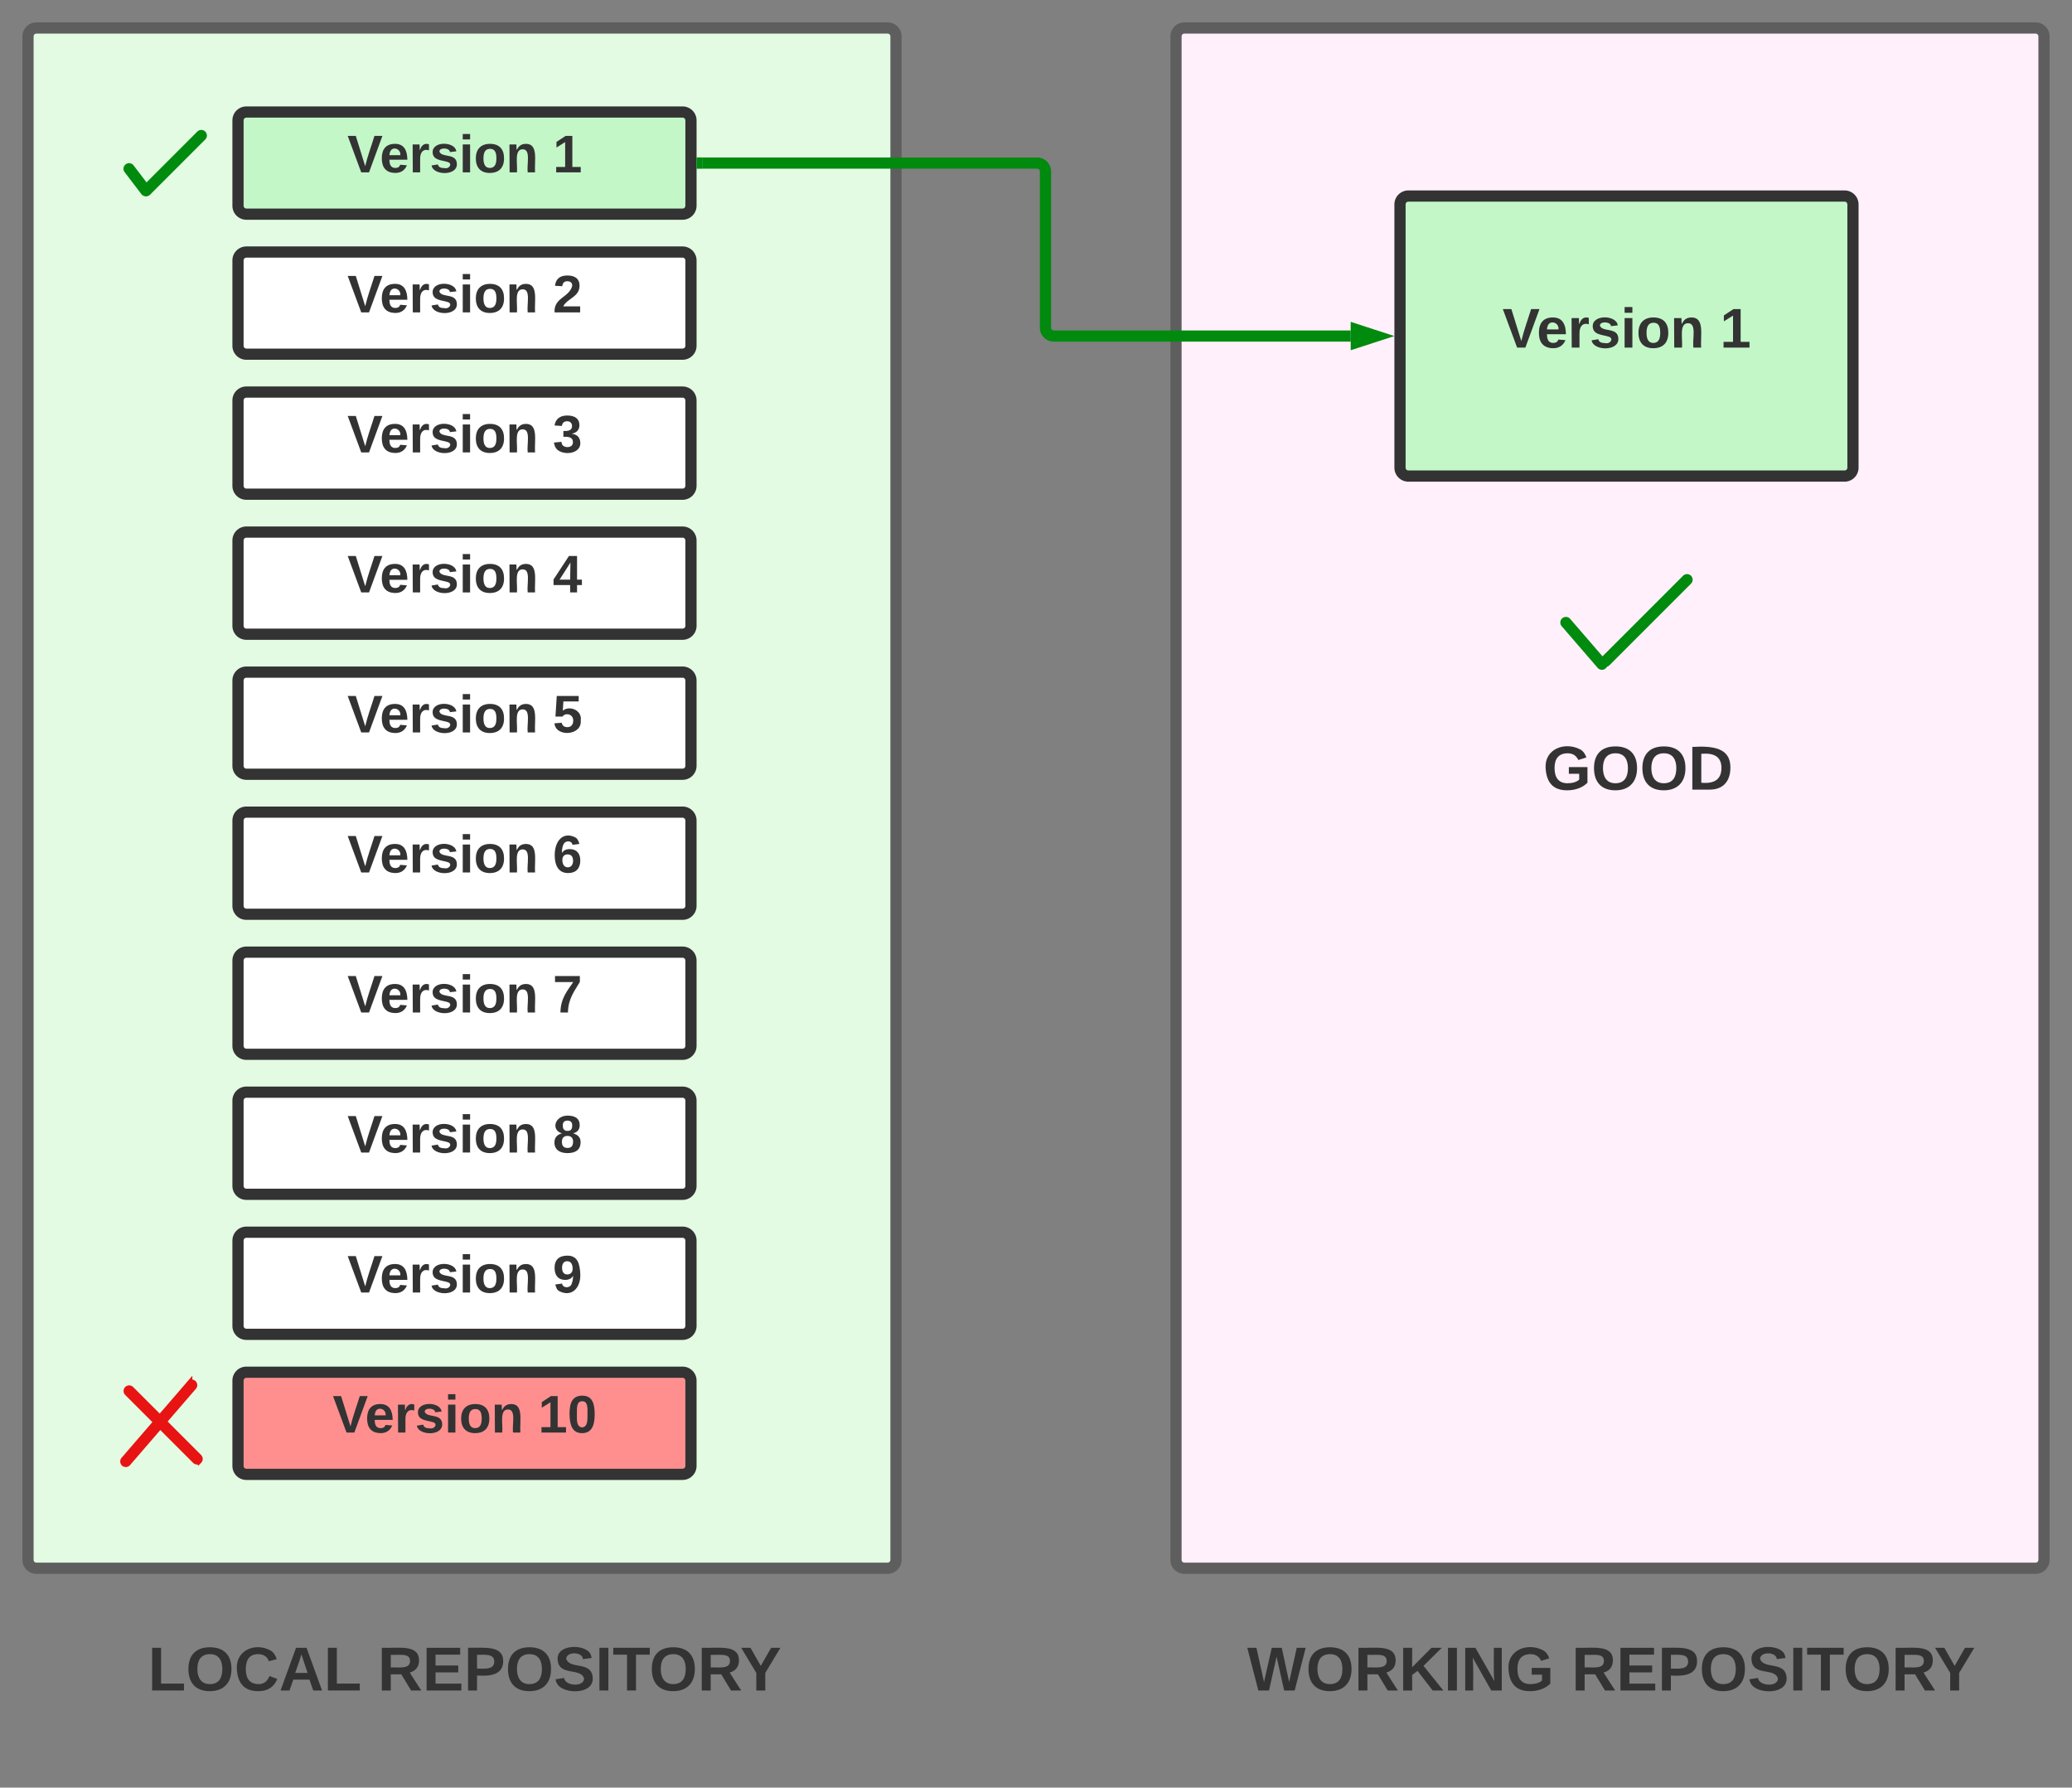<svg xmlns="http://www.w3.org/2000/svg" xmlns:xlink="http://www.w3.org/1999/xlink" xmlns:lucid="lucid" width="1480" height="1276.67"><rect width="100%" height="100%" fill="#808080" stroke="none"/><g transform="translate(960 -2820)" lucid:page-tab-id="0_0"><path d="M-940 2846a6 6 0 0 1 6-6h608a6 6 0 0 1 6 6v1088a6 6 0 0 1-6 6h-608a6 6 0 0 1-6-6z" stroke="#5e5e5e" stroke-width="8" fill="#e3fae3"/><path d="M-120 2846a6 6 0 0 1 6-6h608a6 6 0 0 1 6 6v1088a6 6 0 0 1-6 6h-608a6 6 0 0 1-6-6z" stroke="#5e5e5e" stroke-width="8" fill="#fff0fb"/><path d="M-860 3966a6 6 0 0 1 6-6h451.55a6 6 0 0 1 6 6v104.67a6 6 0 0 1-6 6H-854a6 6 0 0 1-6-6z" stroke="#000" stroke-opacity="0" stroke-width="8" fill="#fff" fill-opacity="0"/><use xlink:href="#a" transform="matrix(1,0,0,1,-855,3965) translate(0.704 62.306)"/><use xlink:href="#b" transform="matrix(1,0,0,1,-855,3965) translate(164.778 62.306)"/><path d="M-80 3966a6 6 0 0 1 6-6h529.77a6 6 0 0 1 6 6v104.67a6 6 0 0 1-6 6H-74a6 6 0 0 1-6-6z" stroke="#000" stroke-opacity="0" stroke-width="8" fill="#fff" fill-opacity="0"/><use xlink:href="#c" transform="matrix(1,0,0,1,-75,3965) translate(5.938 62.306)"/><use xlink:href="#b" transform="matrix(1,0,0,1,-75,3965) translate(237.543 62.306)"/><path d="M-790 2906a6 6 0 0 1 6-6h311.55a6 6 0 0 1 6 6v60.94a6 6 0 0 1-6 6H-784a6 6 0 0 1-6-6z" stroke="#333" stroke-width="8" fill="#c3f7c8"/><use xlink:href="#d" transform="matrix(1,0,0,1,-785,2905) translate(73.154 38.097)"/><use xlink:href="#e" transform="matrix(1,0,0,1,-785,2905) translate(219.858 38.097)"/><path d="M-790 3006a6 6 0 0 1 6-6h311.55a6 6 0 0 1 6 6v60.94a6 6 0 0 1-6 6H-784a6 6 0 0 1-6-6z" stroke="#333" stroke-width="8" fill="#fff"/><use xlink:href="#d" transform="matrix(1,0,0,1,-785,3005) translate(73.154 38.097)"/><use xlink:href="#f" transform="matrix(1,0,0,1,-785,3005) translate(219.858 38.097)"/><path d="M-790 3106a6 6 0 0 1 6-6h311.55a6 6 0 0 1 6 6v60.94a6 6 0 0 1-6 6H-784a6 6 0 0 1-6-6z" stroke="#333" stroke-width="8" fill="#fff"/><use xlink:href="#d" transform="matrix(1,0,0,1,-785,3105) translate(73.154 38.097)"/><use xlink:href="#g" transform="matrix(1,0,0,1,-785,3105) translate(219.858 38.097)"/><path d="M-790 3206a6 6 0 0 1 6-6h311.55a6 6 0 0 1 6 6v60.94a6 6 0 0 1-6 6H-784a6 6 0 0 1-6-6z" stroke="#333" stroke-width="8" fill="#fff"/><use xlink:href="#d" transform="matrix(1,0,0,1,-785,3205) translate(73.154 38.097)"/><use xlink:href="#h" transform="matrix(1,0,0,1,-785,3205) translate(219.858 38.097)"/><path d="M-790 3306a6 6 0 0 1 6-6h311.55a6 6 0 0 1 6 6v60.94a6 6 0 0 1-6 6H-784a6 6 0 0 1-6-6z" stroke="#333" stroke-width="8" fill="#fff"/><use xlink:href="#d" transform="matrix(1,0,0,1,-785,3305) translate(73.154 38.097)"/><use xlink:href="#i" transform="matrix(1,0,0,1,-785,3305) translate(219.858 38.097)"/><path d="M-790 3406a6 6 0 0 1 6-6h311.55a6 6 0 0 1 6 6v60.94a6 6 0 0 1-6 6H-784a6 6 0 0 1-6-6z" stroke="#333" stroke-width="8" fill="#fff"/><use xlink:href="#d" transform="matrix(1,0,0,1,-785,3405) translate(73.154 38.097)"/><use xlink:href="#j" transform="matrix(1,0,0,1,-785,3405) translate(219.858 38.097)"/><path d="M-790 3506a6 6 0 0 1 6-6h311.55a6 6 0 0 1 6 6v60.94a6 6 0 0 1-6 6H-784a6 6 0 0 1-6-6z" stroke="#333" stroke-width="8" fill="#fff"/><use xlink:href="#d" transform="matrix(1,0,0,1,-785,3505) translate(73.154 38.097)"/><use xlink:href="#k" transform="matrix(1,0,0,1,-785,3505) translate(219.858 38.097)"/><path d="M-790 3606a6 6 0 0 1 6-6h311.55a6 6 0 0 1 6 6v60.94a6 6 0 0 1-6 6H-784a6 6 0 0 1-6-6z" stroke="#333" stroke-width="8" fill="#fff"/><use xlink:href="#d" transform="matrix(1,0,0,1,-785,3605) translate(73.154 38.097)"/><use xlink:href="#l" transform="matrix(1,0,0,1,-785,3605) translate(219.858 38.097)"/><path d="M-790 3706a6 6 0 0 1 6-6h311.55a6 6 0 0 1 6 6v60.94a6 6 0 0 1-6 6H-784a6 6 0 0 1-6-6z" stroke="#333" stroke-width="8" fill="#fff"/><use xlink:href="#d" transform="matrix(1,0,0,1,-785,3705) translate(73.154 38.097)"/><use xlink:href="#m" transform="matrix(1,0,0,1,-785,3705) translate(219.858 38.097)"/><path d="M-790 3806a6 6 0 0 1 6-6h311.55a6 6 0 0 1 6 6v60.94a6 6 0 0 1-6 6H-784a6 6 0 0 1-6-6z" stroke="#333" stroke-width="8" fill="#ff8f8f"/><use xlink:href="#d" transform="matrix(1,0,0,1,-785,3805) translate(62.66 38.097)"/><use xlink:href="#n" transform="matrix(1,0,0,1,-785,3805) translate(209.364 38.097)"/><path d="M-458.45 2936.47h239.22a6 6 0 0 1 6 6V3054a6 6 0 0 0 6 6H4.8" stroke="#008a0e" stroke-width="8" fill="none"/><path d="M-458.35 2940.47h-4.1v-8h4.1z" stroke="#008a0e" stroke-width=".05" fill="#008a0e"/><path d="M23.06 3060l-14.27 4.64v-9.28z" stroke="#008a0e" stroke-width="8" fill="#008a0e"/><path d="M40 2966a6 6 0 0 1 6-6h311.55a6 6 0 0 1 6 6v188a6 6 0 0 1-6 6H46a6 6 0 0 1-6-6z" stroke="#333" stroke-width="8" fill="#c3f7c8"/><g><use xlink:href="#o" transform="matrix(1,0,0,1,45,2965) translate(68.222 103.25)"/><use xlink:href="#p" transform="matrix(1,0,0,1,45,2965) translate(223.556 103.25)"/></g><path d="M90 3346a6 6 0 0 1 6-6h228a6 6 0 0 1 6 6v51.33a6 6 0 0 1-6 6H96a6 6 0 0 1-6-6z" stroke="#000" stroke-opacity="0" stroke-width="8" fill="#fff" fill-opacity="0"/><g><use xlink:href="#q" transform="matrix(1,0,0,1,95,3345) translate(47.16 38.931)"/></g><g><path d="M-817.8 3863.34a2 2 0 0 1-2.82 0l-48.53-48.53a2 2 0 0 1 0-2.82 2 2 0 0 1 2.83 0l48.53 48.53a2 2 0 0 1 0 2.84z" stroke="#e81313" stroke-width="4" fill="none"/></g><g><path d="M-821.8 3807.7a2 2 0 0 1 .22 2.82l-47.04 54.5a2 2 0 0 1-2.82.22 2 2 0 0 1-.2-2.82l47.03-54.5a2 2 0 0 1 2.8-.22z" stroke="#e81313" stroke-width="4" fill="none"/></g><g><path d="M185.28 3293.74a2 2 0 0 1 0-2.83l58.33-58.32a2 2 0 0 1 2.84 0 2 2 0 0 1 0 2.83l-58.33 58.34a2 2 0 0 1-2.82 0z" stroke="#008a0e" stroke-width="4" fill="none"/></g><g><path d="M157.2 3263.07a2 2 0 0 1 2.82.2l25.72 29.78a2 2 0 0 1-.2 2.82 2 2 0 0 1-2.83-.2L157 3265.9a2 2 0 0 1 .2-2.83z" stroke="#008a0e" stroke-width="4" fill="none"/></g><g><path d="M-869 2938.94a2 2 0 0 1 2.8.38l11.95 15.66a2 2 0 0 1-.37 2.8 2 2 0 0 1-2.8-.38l-11.96-15.66a2 2 0 0 1 .38-2.8z" stroke="#008a0e" stroke-width="4" fill="none"/></g><g><path d="M-856.8 2957.38a2 2 0 0 1 0-2.83l39.16-39.17a2 2 0 0 1 2.83 0 2 2 0 0 1 0 2.83L-854 2957.4a2 2 0 0 1-2.83 0z" stroke="#008a0e" stroke-width="4" fill="none"/></g><defs><path fill="#333" d="M24 0v-248h52v208h133V0H24" id="r"/><path fill="#333" d="M140-251c80 0 125 45 125 126S219 4 139 4C58 4 15-44 15-125s44-126 125-126zm-1 214c52 0 73-35 73-88 0-50-21-86-72-86-52 0-73 35-73 86s22 88 72 88" id="s"/><path fill="#333" d="M67-125c0 53 21 87 73 88 37 1 54-22 65-47l45 17C233-25 199 4 140 4 58 4 20-42 15-125 8-235 124-281 211-232c18 10 29 29 36 50l-46 12c-8-25-30-41-62-41-52 0-71 34-72 86" id="t"/><path fill="#333" d="M199 0l-22-63H83L61 0H9l90-248h61L250 0h-51zm-33-102l-36-108c-10 38-24 72-36 108h72" id="u"/><g id="a"><use transform="matrix(0.123,0,0,0.123,0,0)" xlink:href="#r"/><use transform="matrix(0.123,0,0,0.123,27.037,0)" xlink:href="#s"/><use transform="matrix(0.123,0,0,0.123,61.605,0)" xlink:href="#t"/><use transform="matrix(0.123,0,0,0.123,93.58,0)" xlink:href="#u"/><use transform="matrix(0.123,0,0,0.123,125.556,0)" xlink:href="#r"/></g><path fill="#333" d="M240-174c0 40-23 61-54 70L253 0h-59l-57-94H76V0H24v-248c93 4 217-23 216 74zM76-134c48-2 112 12 112-38 0-48-66-32-112-35v73" id="v"/><path fill="#333" d="M24 0v-248h195v40H76v63h132v40H76v65h150V0H24" id="w"/><path fill="#333" d="M24-248c93 1 206-16 204 79-1 75-69 88-152 82V0H24v-248zm52 121c47 0 100 7 100-41 0-47-54-39-100-39v80" id="x"/><path fill="#333" d="M169-182c-1-43-94-46-97-3 18 66 151 10 154 114 3 95-165 93-204 36-6-8-10-19-12-30l50-8c3 46 112 56 116 5-17-69-150-10-154-114-4-87 153-88 188-35 5 8 8 18 10 28" id="y"/><path fill="#333" d="M24 0v-248h52V0H24" id="z"/><path fill="#333" d="M136-208V0H84v-208H4v-40h212v40h-80" id="A"/><path fill="#333" d="M146-102V0H94v-102L6-248h54l60 105 60-105h54" id="B"/><g id="b"><use transform="matrix(0.123,0,0,0.123,0,0)" xlink:href="#v"/><use transform="matrix(0.123,0,0,0.123,31.975,0)" xlink:href="#w"/><use transform="matrix(0.123,0,0,0.123,61.605,0)" xlink:href="#x"/><use transform="matrix(0.123,0,0,0.123,91.235,0)" xlink:href="#s"/><use transform="matrix(0.123,0,0,0.123,125.802,0)" xlink:href="#y"/><use transform="matrix(0.123,0,0,0.123,155.432,0)" xlink:href="#z"/><use transform="matrix(0.123,0,0,0.123,167.778,0)" xlink:href="#A"/><use transform="matrix(0.123,0,0,0.123,193.951,0)" xlink:href="#s"/><use transform="matrix(0.123,0,0,0.123,228.519,0)" xlink:href="#v"/><use transform="matrix(0.123,0,0,0.123,258.889,0)" xlink:href="#B"/></g><path fill="#333" d="M275 0h-61l-44-196L126 0H64L0-248h53L97-49l45-199h58l43 199 44-199h52" id="C"/><path fill="#333" d="M195 0l-88-114-31 24V0H24v-248h52v113l112-113h60L142-143 257 0h-62" id="D"/><path fill="#333" d="M175 0L67-191c6 58 2 128 3 191H24v-248h59L193-55c-6-58-2-129-3-193h46V0h-61" id="E"/><path fill="#333" d="M67-125c0 54 23 88 75 88 28 0 53-7 68-21v-34h-60v-39h108v91C232-14 192 4 140 4 58 4 20-42 15-125 8-236 126-280 215-234c19 10 29 26 37 47l-47 15c-11-23-29-39-63-39-53 1-75 33-75 86" id="F"/><g id="c"><use transform="matrix(0.123,0,0,0.123,0,0)" xlink:href="#C"/><use transform="matrix(0.123,0,0,0.123,41.852,0)" xlink:href="#s"/><use transform="matrix(0.123,0,0,0.123,76.42,0)" xlink:href="#v"/><use transform="matrix(0.123,0,0,0.123,108.395,0)" xlink:href="#D"/><use transform="matrix(0.123,0,0,0.123,140.37,0)" xlink:href="#z"/><use transform="matrix(0.123,0,0,0.123,152.716,0)" xlink:href="#E"/><use transform="matrix(0.123,0,0,0.123,184.691,0)" xlink:href="#F"/></g><path fill="#333" d="M147 0H94L2-248h55l64 206c17-72 42-137 63-206h54" id="G"/><path fill="#333" d="M185-48c-13 30-37 53-82 52C43 2 14-33 14-96s30-98 90-98c62 0 83 45 84 108H66c0 31 8 55 39 56 18 0 30-7 34-22zm-45-69c5-46-57-63-70-21-2 6-4 13-4 21h74" id="H"/><path fill="#333" d="M135-150c-39-12-60 13-60 57V0H25l-1-190h47c2 13-1 29 3 40 6-28 27-53 61-41v41" id="I"/><path fill="#333" d="M137-138c1-29-70-34-71-4 15 46 118 7 119 86 1 83-164 76-172 9l43-7c4 19 20 25 44 25 33 8 57-30 24-41C81-84 22-81 20-136c-2-80 154-74 161-7" id="J"/><path fill="#333" d="M25-224v-37h50v37H25zM25 0v-190h50V0H25" id="K"/><path fill="#333" d="M110-194c64 0 96 36 96 99 0 64-35 99-97 99-61 0-95-36-95-99 0-62 34-99 96-99zm-1 164c35 0 45-28 45-65 0-40-10-65-43-65-34 0-45 26-45 65 0 36 10 65 43 65" id="L"/><path fill="#333" d="M135-194c87-1 58 113 63 194h-50c-7-57 23-157-34-157-59 0-34 97-39 157H25l-1-190h47c2 12-1 28 3 38 12-26 28-41 61-42" id="M"/><g id="d"><use transform="matrix(0.105,0,0,0.105,0,0)" xlink:href="#G"/><use transform="matrix(0.105,0,0,0.105,23.086,0)" xlink:href="#H"/><use transform="matrix(0.105,0,0,0.105,44.074,0)" xlink:href="#I"/><use transform="matrix(0.105,0,0,0.105,58.765,0)" xlink:href="#J"/><use transform="matrix(0.105,0,0,0.105,79.753,0)" xlink:href="#K"/><use transform="matrix(0.105,0,0,0.105,90.247,0)" xlink:href="#L"/><use transform="matrix(0.105,0,0,0.105,113.228,0)" xlink:href="#M"/></g><path fill="#333" d="M23 0v-37h61v-169l-59 37v-38l62-41h46v211h57V0H23" id="N"/><use transform="matrix(0.105,0,0,0.105,0,0)" xlink:href="#N" id="e"/><path fill="#333" d="M182-182c0 78-84 86-111 141h115V0H12c-6-101 99-100 120-180 1-22-12-31-33-32-23 0-32 14-35 34l-49-3c5-45 32-70 84-70 51 0 83 22 83 69" id="O"/><use transform="matrix(0.105,0,0,0.105,0,0)" xlink:href="#O" id="f"/><path fill="#333" d="M128-127c34 4 56 21 59 58 7 91-148 94-172 28-4-9-6-17-7-26l51-5c1 24 16 35 40 36 23 0 39-12 38-36-1-31-31-36-65-34v-40c32 2 59-3 59-33 0-20-13-33-34-33s-33 13-35 32l-50-3c6-44 37-68 86-68 50 0 83 20 83 66 0 35-22 52-53 58" id="P"/><use transform="matrix(0.105,0,0,0.105,0,0)" xlink:href="#P" id="g"/><path fill="#333" d="M165-50V0h-47v-50H5v-38l105-160h55v161h33v37h-33zm-47-37l2-116L46-87h72" id="Q"/><use transform="matrix(0.105,0,0,0.105,0,0)" xlink:href="#Q" id="h"/><path fill="#333" d="M139-81c0-46-55-55-73-27H18l9-140h149v37H72l-4 63c44-38 133-4 122 66C201 21 21 35 11-62l49-4c5 18 15 30 39 30 26 0 40-18 40-45" id="R"/><use transform="matrix(0.105,0,0,0.105,0,0)" xlink:href="#R" id="i"/><path fill="#333" d="M115-159c48 0 72 30 72 78 0 54-30 85-83 85-64 0-91-50-91-122 0-98 58-163 141-120 15 8 21 24 27 44l-47 6c-5-31-48-31-61-4-7 14-11 33-11 60 9-17 28-27 53-27zM102-35c24 0 36-20 36-45s-11-43-37-43c-23 0-36 14-36 38 0 27 11 50 37 50" id="S"/><use transform="matrix(0.105,0,0,0.105,0,0)" xlink:href="#S" id="j"/><path fill="#333" d="M52 0c1-96 47-148 87-207H15v-41h169v40c-36 62-79 113-81 208H52" id="T"/><use transform="matrix(0.105,0,0,0.105,0,0)" xlink:href="#T" id="k"/><path fill="#333" d="M138-131c27 9 52 24 51 61 0 53-36 74-89 74S11-19 11-69c0-35 22-54 51-61-78-25-46-121 38-121 51 0 83 19 83 66 0 30-18 49-45 54zm-38-16c24 0 32-13 32-36 1-23-11-34-32-34-22 0-33 12-32 34 0 22 9 36 32 36zm1 116c27 0 37-17 37-43 0-25-13-39-39-39-24 0-37 15-37 40 0 27 11 42 39 42" id="U"/><use transform="matrix(0.105,0,0,0.105,0,0)" xlink:href="#U" id="l"/><path fill="#333" d="M99-251c69 0 84 53 88 123 5 99-61 162-144 118-15-8-21-25-26-45l46-6c4 31 50 33 63 7 7-15 12-36 12-60-9 18-29 28-54 28-48 0-72-32-72-82 0-55 31-83 87-83zm-1 128c24 0 37-16 37-39 0-27-10-51-37-51-25 0-35 19-35 45 0 25 10 45 35 45" id="V"/><use transform="matrix(0.105,0,0,0.105,0,0)" xlink:href="#V" id="m"/><path fill="#333" d="M101-251c68 0 84 54 84 127C185-50 166 4 99 4S15-52 14-124c-1-75 17-127 87-127zm-1 216c37-5 36-46 36-89s4-89-36-89c-39 0-36 45-36 89 0 43-3 85 36 89" id="W"/><g id="n"><use transform="matrix(0.105,0,0,0.105,0,0)" xlink:href="#N"/><use transform="matrix(0.105,0,0,0.105,20.988,0)" xlink:href="#W"/></g><g id="o"><use transform="matrix(0.111,0,0,0.111,0,0)" xlink:href="#G"/><use transform="matrix(0.111,0,0,0.111,24.444,0)" xlink:href="#H"/><use transform="matrix(0.111,0,0,0.111,46.667,0)" xlink:href="#I"/><use transform="matrix(0.111,0,0,0.111,62.222,0)" xlink:href="#J"/><use transform="matrix(0.111,0,0,0.111,84.444,0)" xlink:href="#K"/><use transform="matrix(0.111,0,0,0.111,95.556,0)" xlink:href="#L"/><use transform="matrix(0.111,0,0,0.111,119.889,0)" xlink:href="#M"/></g><use transform="matrix(0.111,0,0,0.111,0,0)" xlink:href="#N" id="p"/><path fill="#333" d="M24-248c120-7 223 5 221 122C244-46 201 0 124 0H24v-248zM76-40c74 7 117-18 117-86 0-67-45-88-117-82v168" id="X"/><g id="q"><use transform="matrix(0.123,0,0,0.123,0,0)" xlink:href="#F"/><use transform="matrix(0.123,0,0,0.123,34.568,0)" xlink:href="#s"/><use transform="matrix(0.123,0,0,0.123,69.136,0)" xlink:href="#s"/><use transform="matrix(0.123,0,0,0.123,103.704,0)" xlink:href="#X"/></g></defs></g></svg>